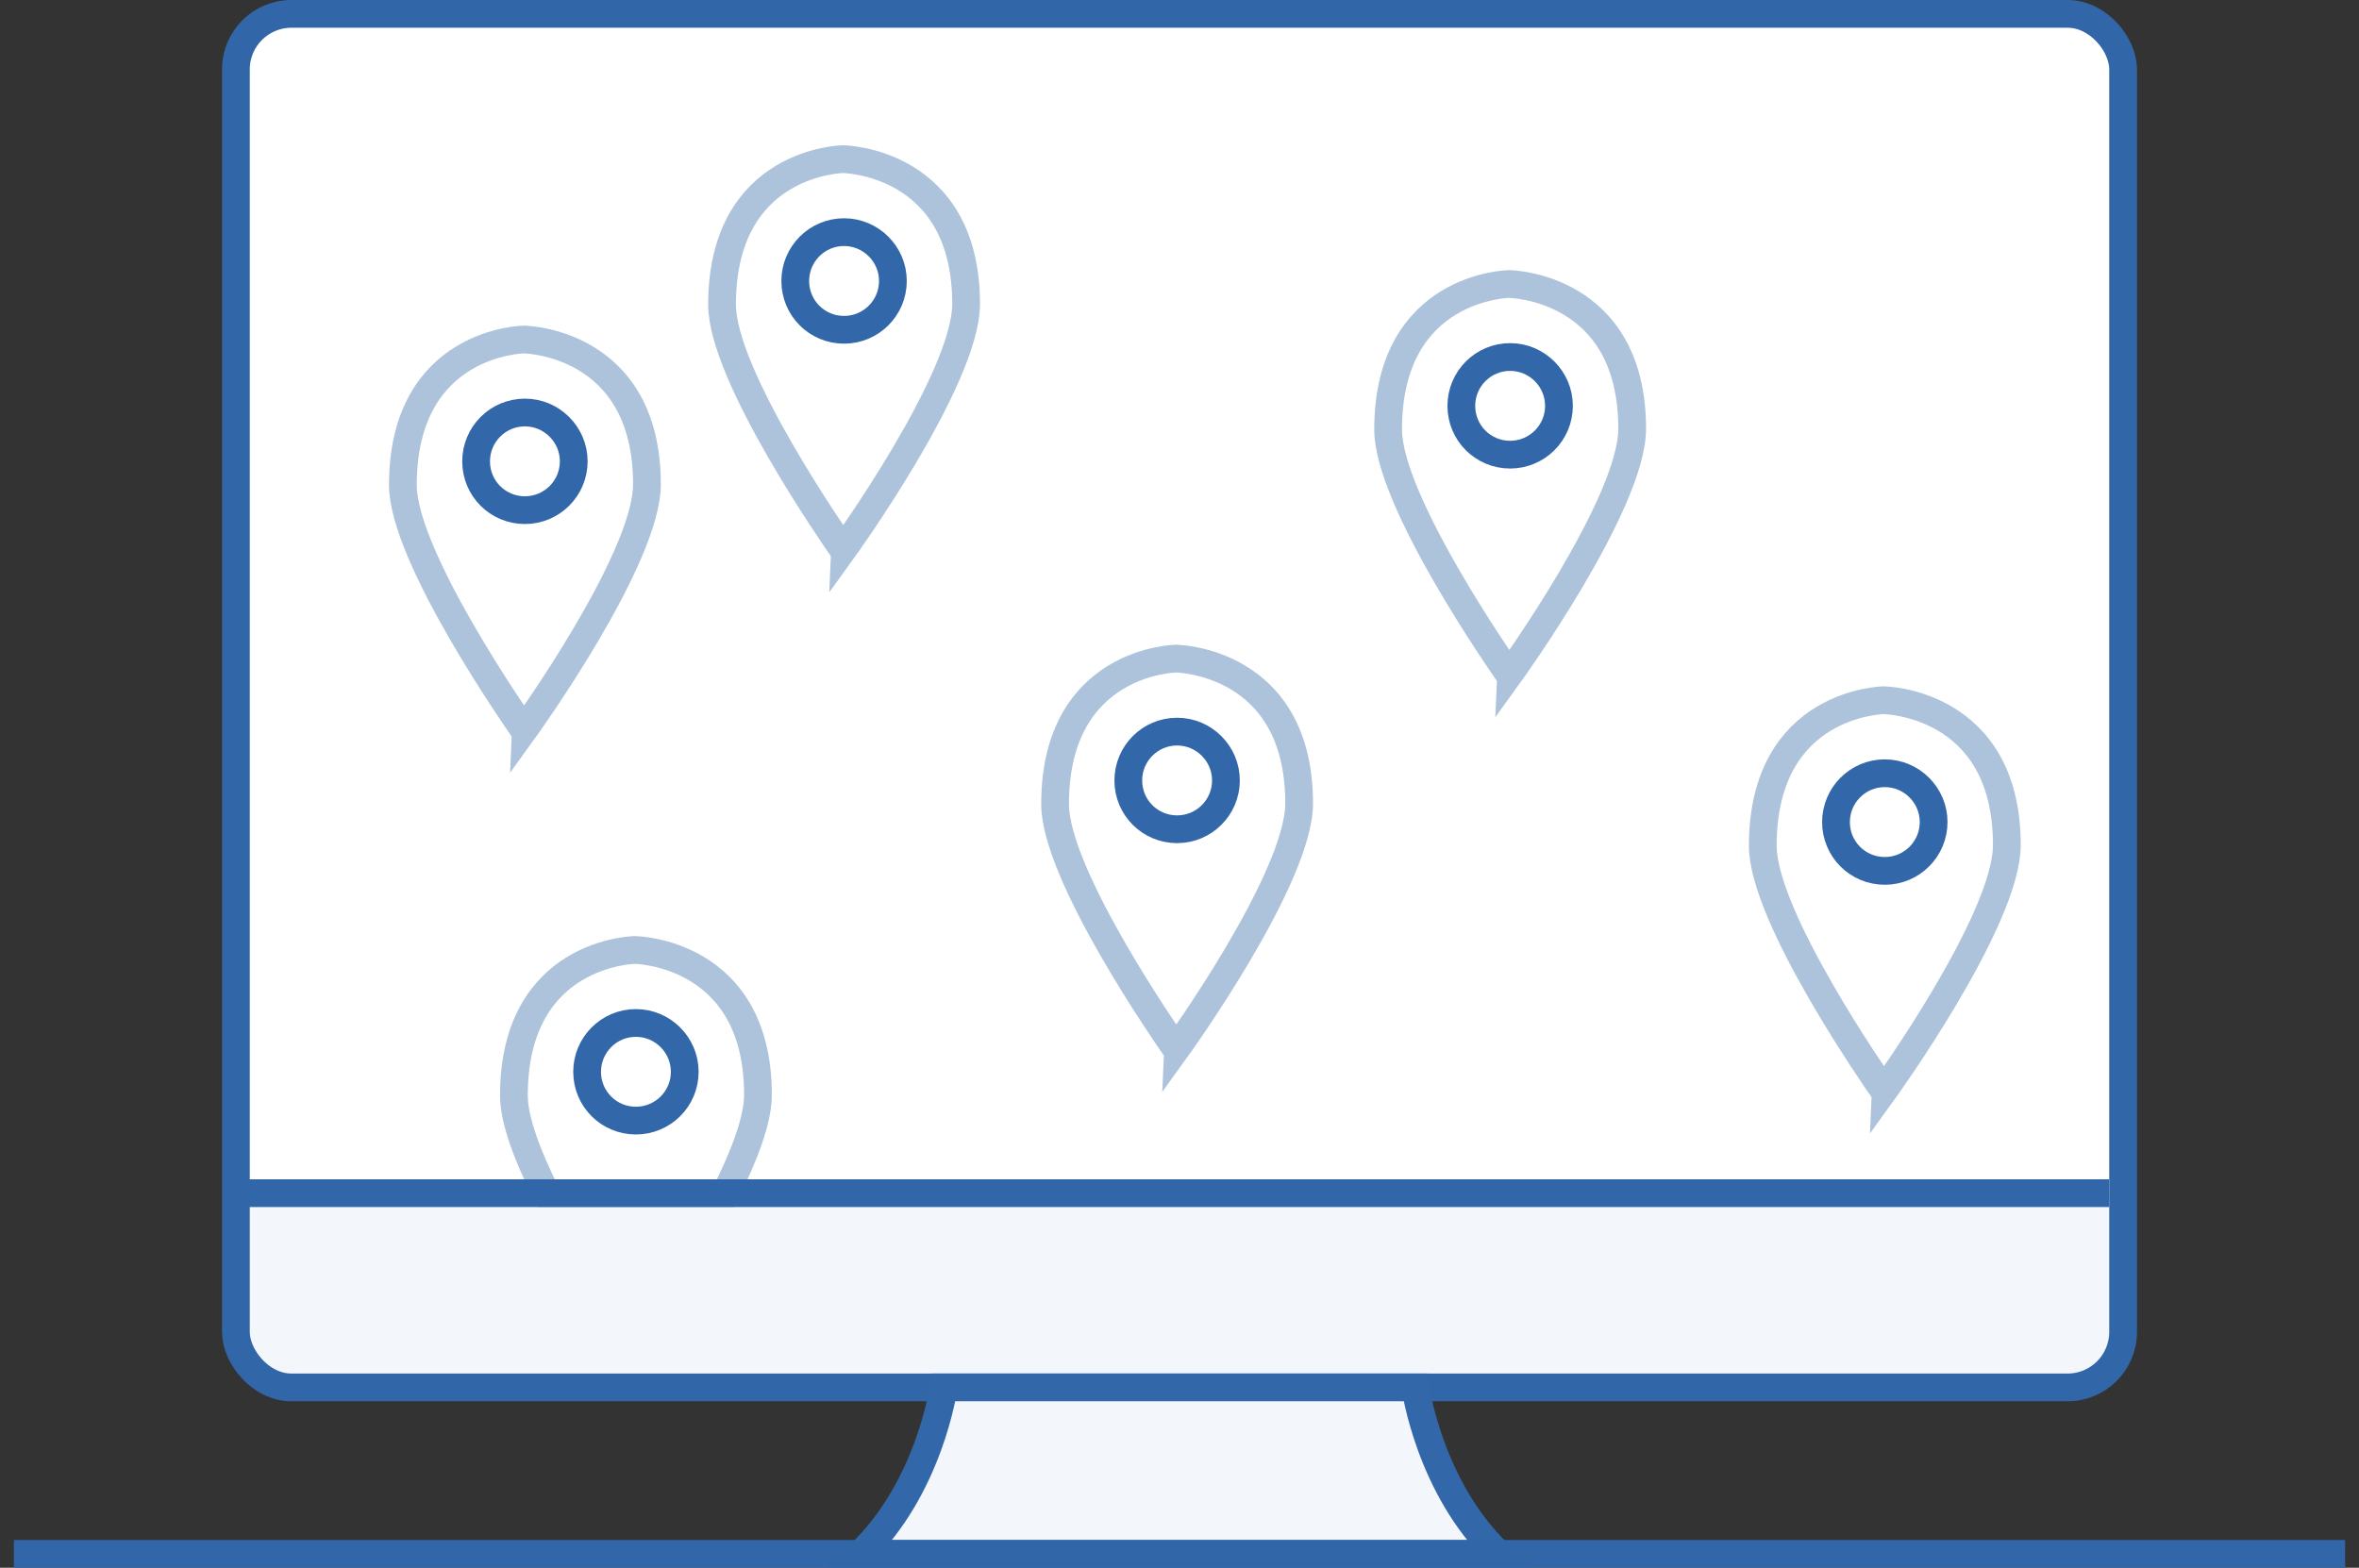 <?xml version="1.0" standalone="no"?>
<!-- Generator: Adobe Fireworks 10, Export SVG Extension by Aaron Beall (http://fireworks.abeall.com) . Version: 0.6.1  -->
<!DOCTYPE svg PUBLIC "-//W3C//DTD SVG 1.1//EN" "http://www.w3.org/Graphics/SVG/1.1/DTD/svg11.dtd">
<svg id="Untitled-Page%201" viewBox="0 0 170 113" style="background-color:#ffffff00" version="1.1"
	xmlns="http://www.w3.org/2000/svg" xmlns:xlink="http://www.w3.org/1999/xlink" xml:space="preserve"
	x="0px" y="0px" width="170px" height="113px"
>
	<rect x="0" y="0" width="170" height="113" fill="#333333" stroke="none"/>
	<g id="Layer%201">
		<g>
			<rect x="17" y="1" width="136" height="99" fill="#f3f7fb" rx="4" ry="4"/>
			<path d="M 22 1 C 19.238 1 17 3.239 17 6 L 17 86 L 153 86 L 153 6 C 153 3.239 150.762 1 148 1 L 22 1 Z" fill="#ffffff"/>
			<g>
				<path d="M 37.034 78.959 C 37.034 80.75 38.034 83.347 39.355 86 L 52.28 86 C 53.616 83.346 54.622 80.737 54.622 78.904 C 54.622 68.577 45.758 68.471 45.758 68.471 C 45.758 68.471 37.034 68.577 37.034 78.959 Z" stroke="#adc3db" stroke-width="2" fill="#ffffff"/>
				<path d="M 42.31 77.251 C 42.31 75.316 43.875 73.732 45.828 73.732 L 45.828 73.732 C 47.762 73.732 49.346 75.316 49.346 77.251 L 49.346 77.251 C 49.346 79.203 47.762 80.769 45.828 80.769 L 45.828 80.769 C 43.875 80.769 42.31 79.203 42.31 77.251 L 42.31 77.251 Z" stroke="#3268a9" stroke-width="2" fill="#ffffff"/>
			</g>
			<rect x="17" y="1" width="136" height="99" stroke="#3167a9" stroke-width="2" fill="none" rx="4" ry="4"/>
			<path d="M 17 86 L 152 86 " stroke="#3167a9" stroke-width="2" fill="none"/>
			<path d="M 68 100 C 68 100 66.996 107.217 62 112 L 108 112 C 103.004 107.217 102 100 102 100 L 68 100 Z" stroke="#3268a9" stroke-width="2" fill="#f3f7fb"/>
			<path d="M 1 112 L 169 112 " stroke="#3167a9" stroke-width="2" fill="none"/>
			<g>
				<path d="M 29.034 34.959 C 29.034 40.096 37.247 51.866 37.721 52.553 L 37.721 52.553 L 37.739 52.587 L 37.739 52.587 L 37.739 52.587 L 37.739 52.587 C 37.758 52.587 37.758 52.605 37.758 52.605 L 37.758 52.605 C 37.758 52.605 46.622 40.34 46.622 34.904 L 46.622 34.904 C 46.622 24.577 37.758 24.471 37.758 24.471 L 37.758 24.471 C 37.758 24.471 29.034 24.577 29.034 34.959 L 29.034 34.959 Z" stroke="#adc3db" stroke-width="2" fill="#ffffff"/>
				<path d="M 34.31 33.251 C 34.31 31.316 35.875 29.732 37.828 29.732 L 37.828 29.732 C 39.762 29.732 41.346 31.316 41.346 33.251 L 41.346 33.251 C 41.346 35.203 39.762 36.77 37.828 36.77 L 37.828 36.77 C 35.875 36.77 34.31 35.203 34.31 33.251 L 34.31 33.251 Z" stroke="#3268a9" stroke-width="2" fill="#ffffff"/>
			</g>
			<g>
				<path d="M 52.034 21.959 C 52.034 27.096 60.247 38.866 60.721 39.553 L 60.721 39.553 L 60.739 39.587 L 60.739 39.587 L 60.739 39.587 L 60.739 39.587 C 60.758 39.587 60.758 39.605 60.758 39.605 L 60.758 39.605 C 60.758 39.605 69.622 27.34 69.622 21.904 L 69.622 21.904 C 69.622 11.577 60.758 11.471 60.758 11.471 L 60.758 11.471 C 60.758 11.471 52.034 11.577 52.034 21.959 L 52.034 21.959 Z" stroke="#adc3db" stroke-width="2" fill="#ffffff"/>
				<path d="M 57.31 20.251 C 57.31 18.316 58.875 16.732 60.828 16.732 L 60.828 16.732 C 62.762 16.732 64.346 18.316 64.346 20.251 L 64.346 20.251 C 64.346 22.203 62.762 23.77 60.828 23.77 L 60.828 23.77 C 58.875 23.77 57.31 22.203 57.31 20.251 L 57.31 20.251 Z" stroke="#3268a9" stroke-width="2" fill="#ffffff"/>
			</g>
			<g>
				<path d="M 76.034 57.959 C 76.034 63.096 84.247 74.866 84.721 75.553 L 84.721 75.553 L 84.739 75.587 L 84.739 75.587 L 84.739 75.587 L 84.739 75.587 C 84.758 75.587 84.758 75.605 84.758 75.605 L 84.758 75.605 C 84.758 75.605 93.622 63.34 93.622 57.904 L 93.622 57.904 C 93.622 47.577 84.758 47.471 84.758 47.471 L 84.758 47.471 C 84.758 47.471 76.034 47.577 76.034 57.959 L 76.034 57.959 Z" stroke="#adc3db" stroke-width="2" fill="#ffffff"/>
				<path d="M 81.31 56.251 C 81.31 54.316 82.875 52.732 84.828 52.732 L 84.828 52.732 C 86.762 52.732 88.346 54.316 88.346 56.251 L 88.346 56.251 C 88.346 58.203 86.762 59.77 84.828 59.77 L 84.828 59.77 C 82.875 59.77 81.31 58.203 81.31 56.251 L 81.31 56.251 Z" stroke="#3268a9" stroke-width="2" fill="#ffffff"/>
			</g>
			<g>
				<path d="M 127.034 60.959 C 127.034 66.096 135.247 77.866 135.721 78.553 L 135.721 78.553 L 135.739 78.587 L 135.739 78.587 L 135.739 78.587 L 135.739 78.587 C 135.758 78.587 135.758 78.605 135.758 78.605 L 135.758 78.605 C 135.758 78.605 144.622 66.34 144.622 60.904 L 144.622 60.904 C 144.622 50.577 135.758 50.471 135.758 50.471 L 135.758 50.471 C 135.758 50.471 127.034 50.577 127.034 60.959 L 127.034 60.959 Z" stroke="#adc3db" stroke-width="2" fill="#ffffff"/>
				<path d="M 132.31 59.251 C 132.31 57.316 133.875 55.732 135.828 55.732 L 135.828 55.732 C 137.762 55.732 139.346 57.316 139.346 59.251 L 139.346 59.251 C 139.346 61.203 137.762 62.77 135.828 62.77 L 135.828 62.77 C 133.875 62.77 132.31 61.203 132.31 59.251 L 132.31 59.251 Z" stroke="#3268a9" stroke-width="2" fill="#ffffff"/>
			</g>
			<g>
				<path d="M 100.034 30.959 C 100.034 36.096 108.247 47.866 108.721 48.553 L 108.721 48.553 L 108.739 48.587 L 108.739 48.587 L 108.739 48.587 L 108.739 48.587 C 108.758 48.587 108.758 48.605 108.758 48.605 L 108.758 48.605 C 108.758 48.605 117.622 36.34 117.622 30.904 L 117.622 30.904 C 117.622 20.577 108.758 20.471 108.758 20.471 L 108.758 20.471 C 108.758 20.471 100.034 20.577 100.034 30.959 L 100.034 30.959 Z" stroke="#adc3db" stroke-width="2" fill="#ffffff"/>
				<path d="M 105.31 29.251 C 105.31 27.316 106.875 25.732 108.828 25.732 L 108.828 25.732 C 110.762 25.732 112.346 27.316 112.346 29.251 L 112.346 29.251 C 112.346 31.203 110.762 32.77 108.828 32.77 L 108.828 32.77 C 106.875 32.77 105.31 31.203 105.31 29.251 L 105.31 29.251 Z" stroke="#3268a9" stroke-width="2" fill="#ffffff"/>
			</g>
		</g>
	</g>
</svg>